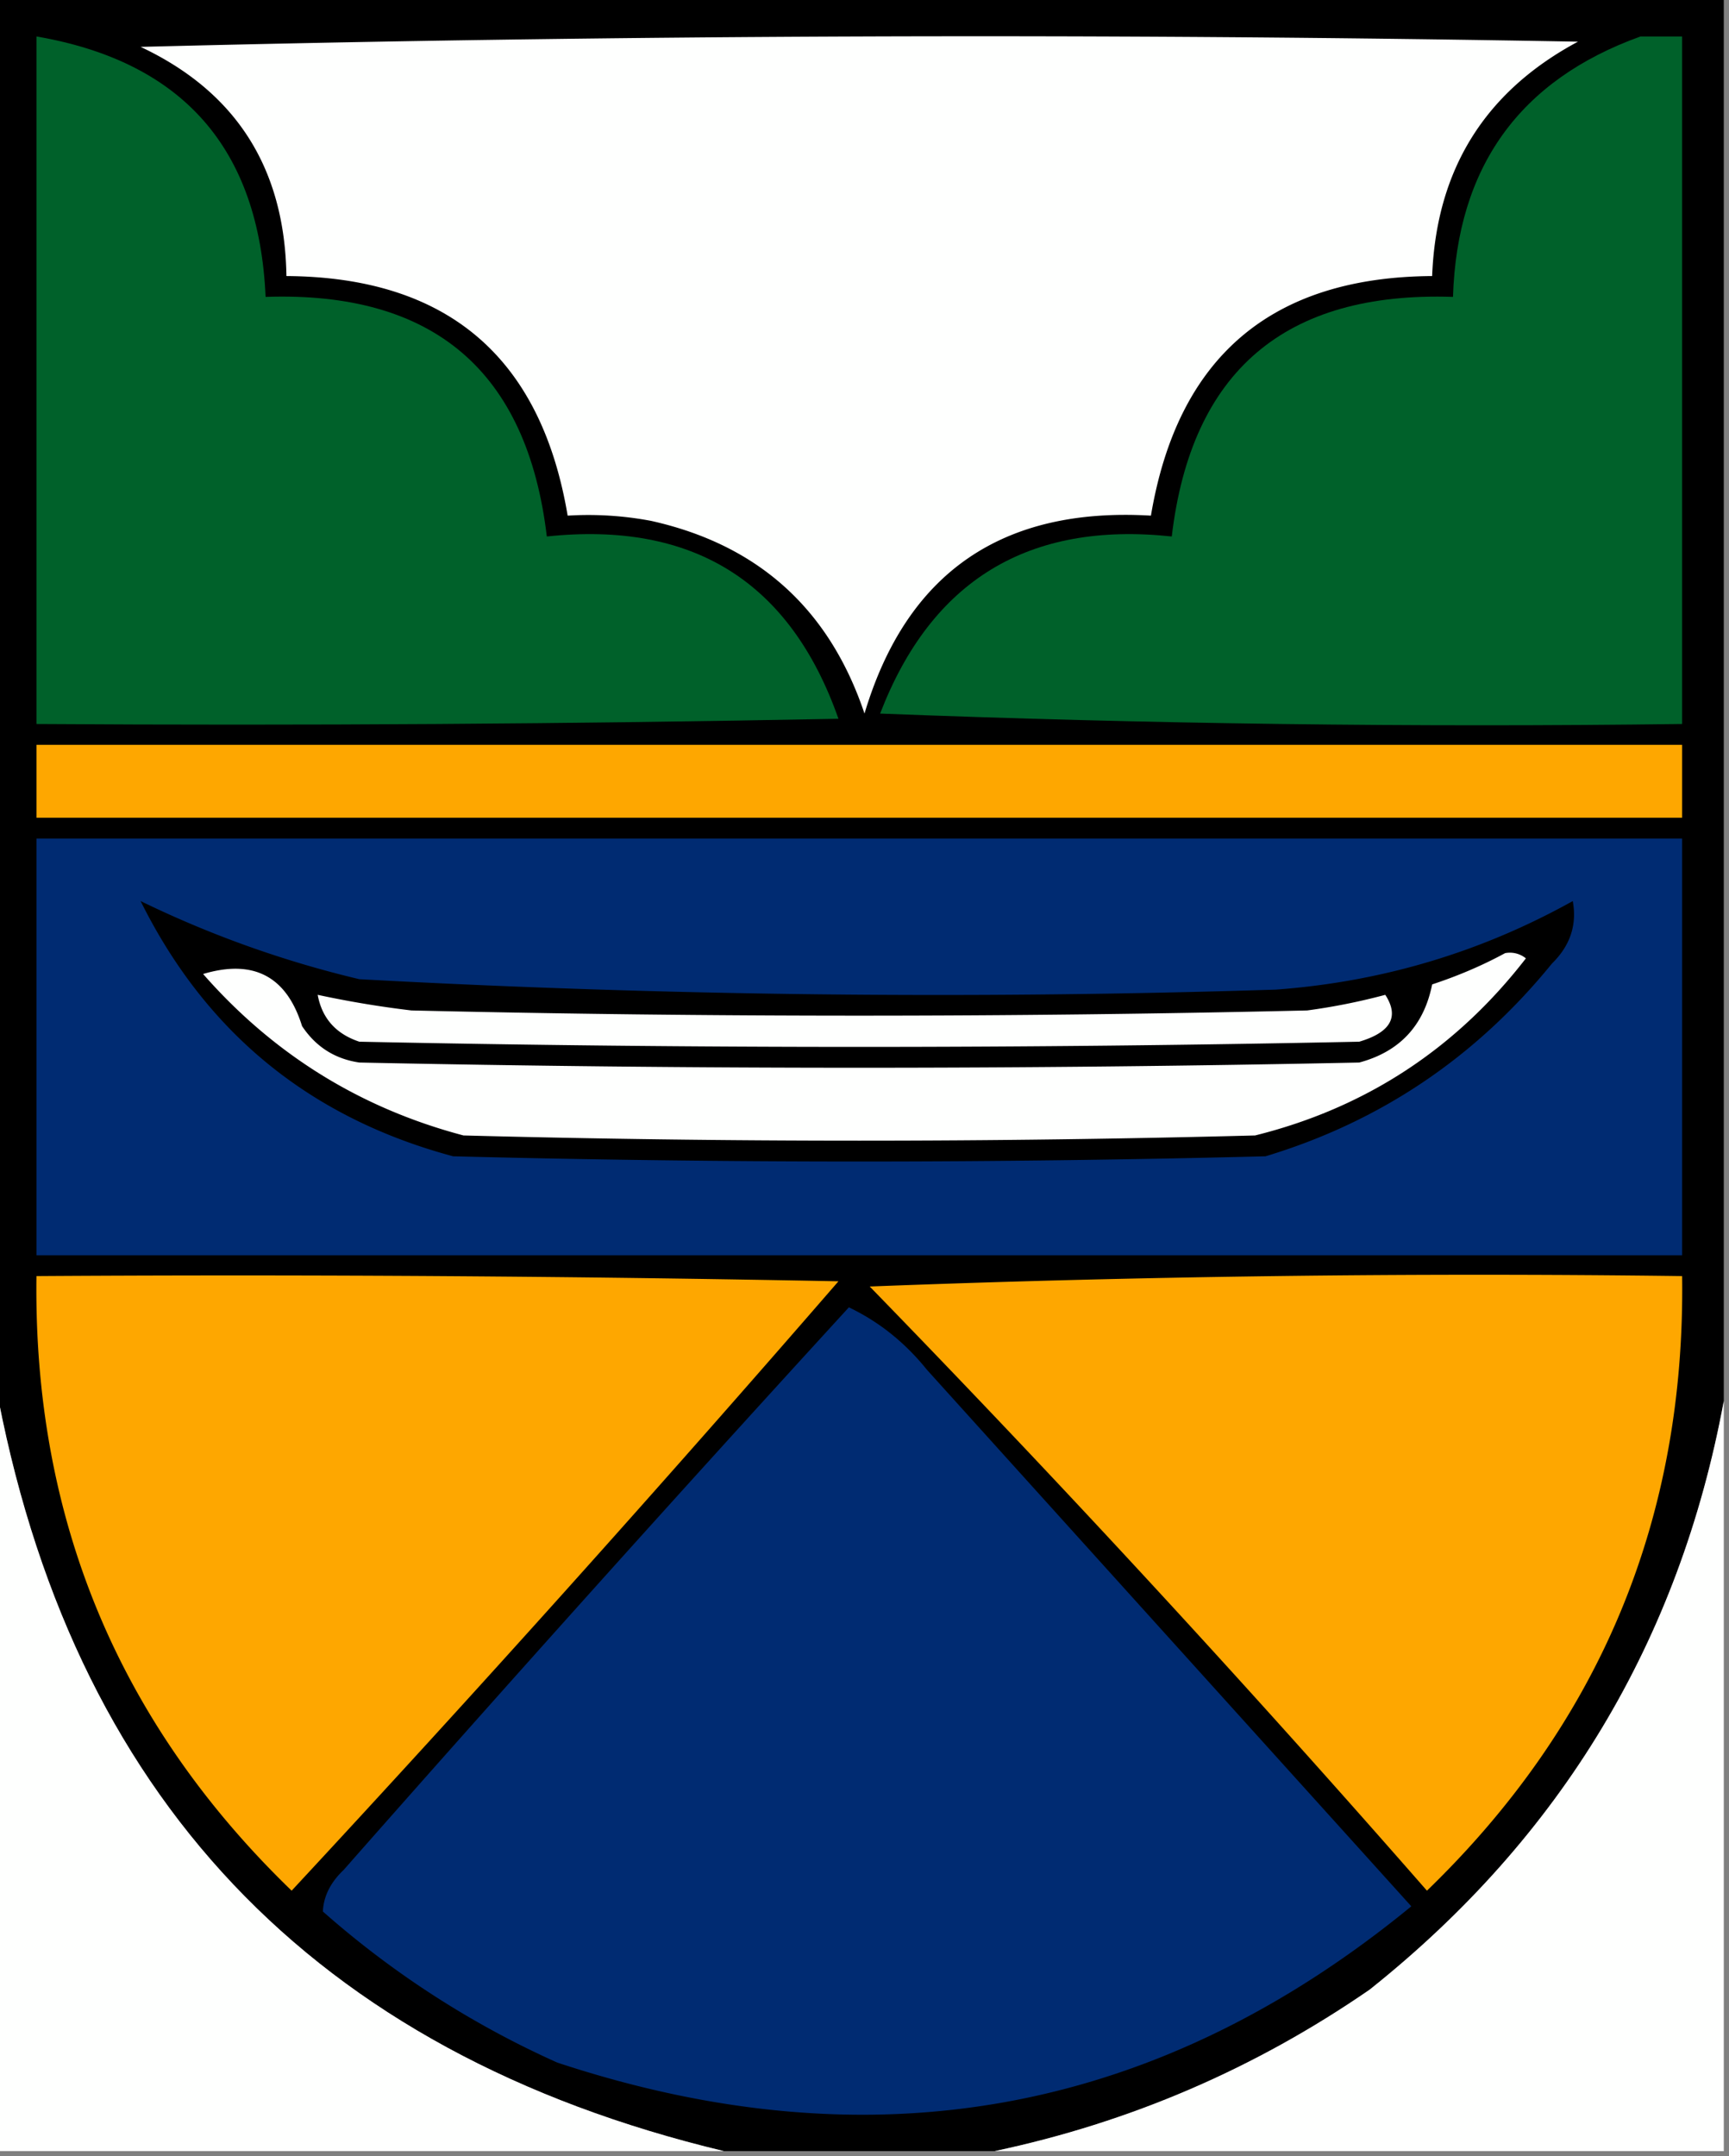 <svg xmlns="http://www.w3.org/2000/svg" width="166" height="207" style="shape-rendering:geometricPrecision;text-rendering:geometricPrecision;image-rendering:optimizeQuality;fill-rule:evenodd;clip-rule:evenodd"><rect width="100%" height="100%" fill="#808080" stroke="none"/><path style="opacity:1" d="M-.5-.5h166v135c-4.261 23.011-15.594 41.844-34 56.5-10.984 7.576-22.984 12.743-36 15.5h-26c-39.466-9.465-62.8-34.132-70-74V-.5z"/><path style="opacity:1" fill="#00612a" d="M3.5 3.5c14.045 2.42 21.378 10.754 22 25 16.11-.55 25.11 7.117 27 23 14.04-1.489 23.374 4.344 28 17.5-25.664.5-51.331.667-77 .5v-66z"/><path style="opacity:1" fill="#fefffe" d="M13.5 4.5a3178.257 3178.257 0 0 1 138-.5c-8.941 4.787-13.608 12.287-14 22.5-15.434.1-24.434 7.767-27 23-14.297-.843-23.464 5.49-27.5 19C79.627 58.459 72.794 52.292 62.5 50a32.437 32.437 0 0 0-8-.5c-2.566-15.233-11.566-22.9-27-23-.162-10.35-4.829-17.683-14-22z"/><path style="opacity:1" fill="#00612a" d="M157.5 3.5h4v66c-25.675.333-51.342 0-77-1 4.926-12.8 14.26-18.468 28-17 1.877-15.869 10.877-23.535 27-23 .395-12.483 6.395-20.817 18-25z"/><path style="opacity:1" fill="#fea700" d="M3.5 71.5h158v7H3.5v-7z"/><path style="opacity:1" fill="#002b72" d="M3.5 80.5h158v40H3.5v-40z"/><path style="opacity:1" d="M13.5 86.5a101.494 101.494 0 0 0 21 7.5 1019.66 1019.66 0 0 0 88 1c10.16-.747 19.66-3.58 28.5-8.5.418 2.288-.249 4.288-2 6-7.327 9.01-16.494 15.177-27.5 18.5-26 .667-52 .667-78 0-13.722-3.684-23.722-11.85-30-24.5z"/><path style="opacity:1" fill="#fefffe" d="M144.5 91.5a2.427 2.427 0 0 1 2 .5c-6.728 8.693-15.395 14.36-26 17-25.333.667-50.667.667-76 0-9.9-2.618-18.234-7.785-25-15.5 4.85-1.444 8.016.223 9.5 5 1.319 1.987 3.152 3.154 5.5 3.5 32 .667 64 .667 96 0 3.876-1.043 6.209-3.543 7-7.5 2.516-.83 4.85-1.83 7-3z"/><path style="opacity:1" fill="#fefffe" d="M30.5 95.5a97.442 97.442 0 0 0 9 1.5c28.667.667 57.333.667 86 0 2.536-.34 5.036-.84 7.5-1.5 1.364 2.103.53 3.603-2.5 4.5-32 .667-64 .667-96 0-2.251-.748-3.584-2.248-4-4.5z"/><path style="opacity:1" fill="#fea700" d="M3.5 122.5c25.669-.167 51.336 0 77 .5A2285.733 2285.733 0 0 1 28 181.5c-16.644-16.087-24.81-35.754-24.5-59zM83.5 123.5a1521.522 1521.522 0 0 1 78-1c.316 23.227-7.851 42.893-24.5 59a1482.62 1482.62 0 0 0-53.5-58z"/><path style="opacity:1" fill="#002b72" d="M81.5 125.5c2.894 1.382 5.394 3.382 7.5 6l46.5 51.5c-24.406 20.012-51.74 25.012-82 15A88.957 88.957 0 0 1 31 183.5c.063-1.462.73-2.795 2-4a3749.28 3749.28 0 0 1 48.5-54z"/><path style="opacity:1" fill="#fefffe" d="M-.5 132.5c7.2 39.868 30.534 64.535 70 74h-70v-74zM165.5 134.5v72h-70c13.016-2.757 25.016-7.924 36-15.5 18.406-14.656 29.739-33.489 34-56.5z"/></svg>
